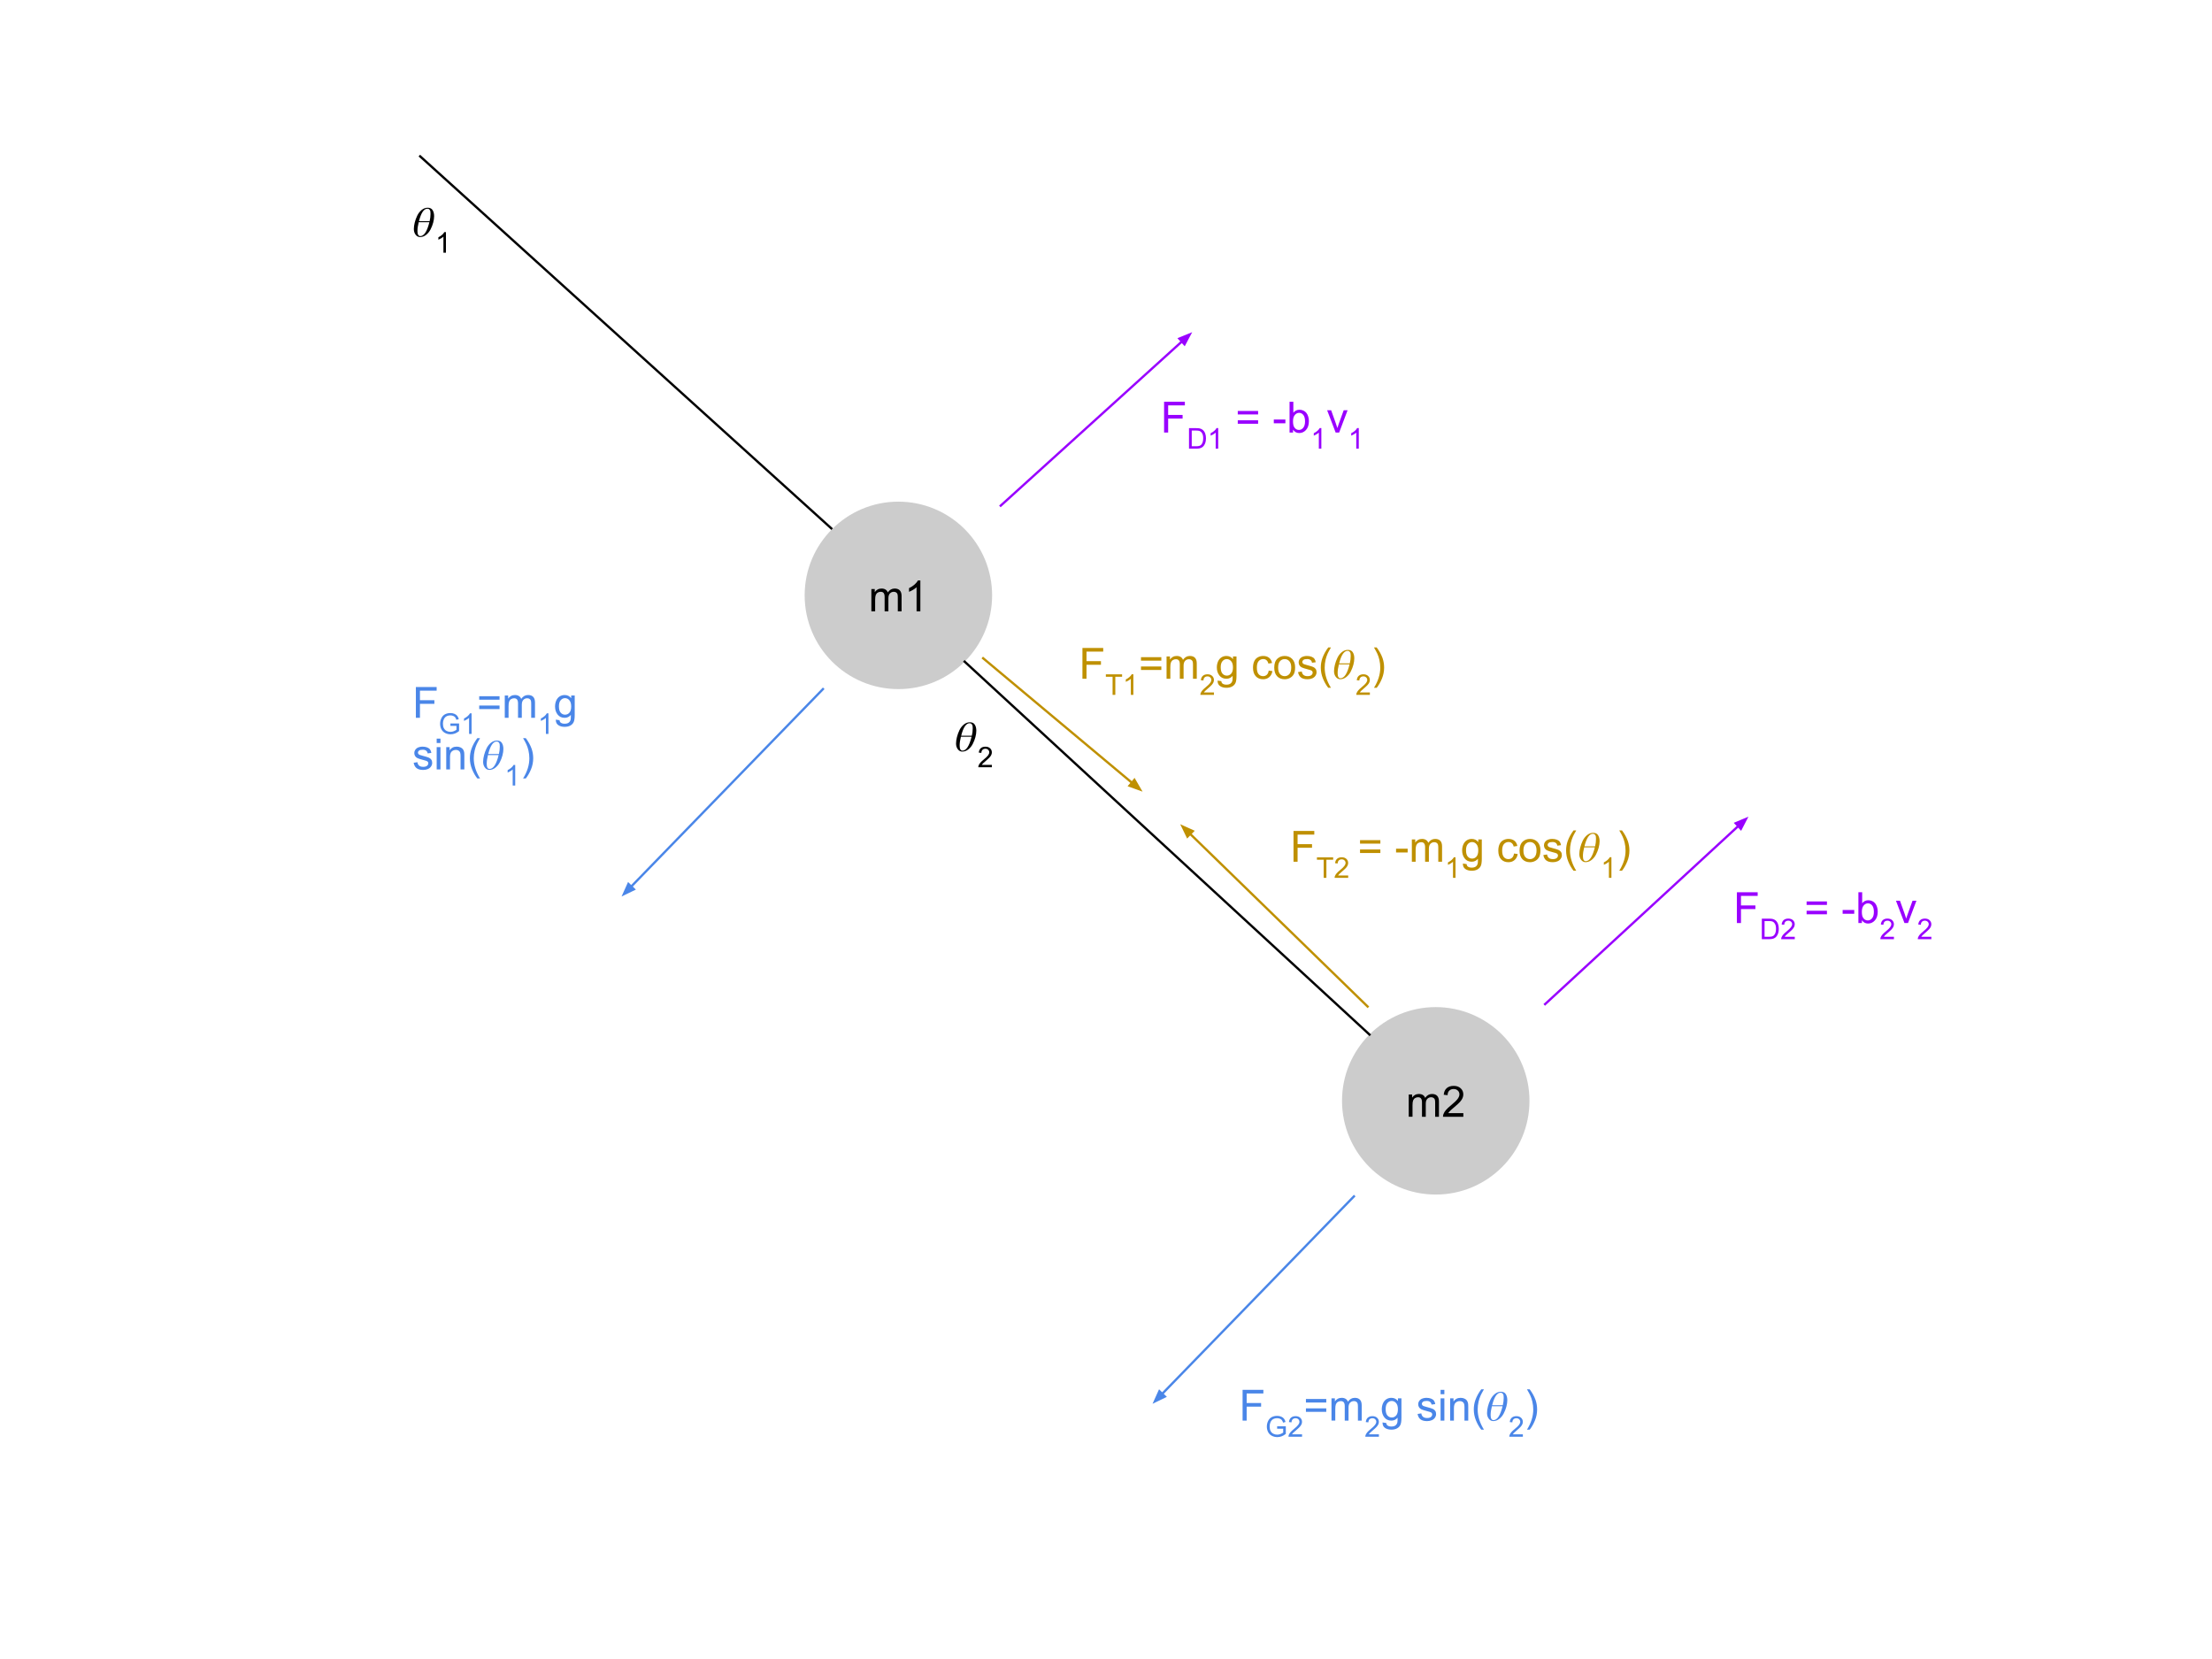 <svg version="1.1" viewBox="0.0 0.0 960.0 720.0" fill="none" stroke="none" stroke-linecap="square" stroke-miterlimit="10" xmlns:xlink="http://www.w3.org/1999/xlink" xmlns="http://www.w3.org/2000/svg"><clipPath id="p.0"><path d="m0 0l960.0 0l0 720.0l-960.0 0l0 -720.0z" clip-rule="nonzero"/></clipPath><g clip-path="url(#p.0)"><path fill="#000000" fill-opacity="0.0" d="m0 0l960.0 0l0 720.0l-960.0 0z" fill-rule="evenodd"/><path fill="#000000" fill-opacity="0.0" d="m182.362 67.866l178.772 161.764" fill-rule="evenodd"/><path stroke="#000000" stroke-width="1.0" stroke-linejoin="round" stroke-linecap="butt" d="m182.362 67.866l178.772 161.764" fill-rule="evenodd"/><path fill="#cccccc" d="m349.219 258.392l0 0c0 -22.465 18.212 -40.677 40.677 -40.677l0 0c10.788 0 21.135 4.286 28.763 11.914c7.628 7.628 11.914 17.975 11.914 28.763l0 0c0 22.465 -18.212 40.677 -40.677 40.677l0 0c-22.465 0 -40.677 -18.212 -40.677 -40.677z" fill-rule="evenodd"/><path fill="#000000" d="m378.172 265.312l0 -9.672l1.469 0l0 1.359q0.453 -0.719 1.203 -1.141q0.766 -0.438 1.719 -0.438q1.078 0 1.766 0.453q0.688 0.437 0.969 1.234q1.156 -1.687 2.984 -1.687q1.453 0 2.219 0.797q0.781 0.797 0.781 2.453l0 6.641l-1.641 0l0 -6.094q0 -0.984 -0.156 -1.406q-0.156 -0.438 -0.578 -0.703q-0.422 -0.266 -0.984 -0.266q-1.016 0 -1.688 0.688q-0.672 0.672 -0.672 2.156l0 5.625l-1.641 0l0 -6.281q0 -1.094 -0.406 -1.641q-0.406 -0.547 -1.312 -0.547q-0.688 0 -1.281 0.359q-0.594 0.359 -0.859 1.062q-0.25 0.703 -0.25 2.031l0 5.016l-1.641 0zm21.26 0l-1.641 0l0 -10.453q-0.594 0.562 -1.562 1.141q-0.953 0.562 -1.719 0.844l0 -1.594q1.375 -0.641 2.406 -1.562q1.031 -0.922 1.453 -1.781l1.062 0l0 13.406z" fill-rule="nonzero"/><path fill="#cccccc" d="m582.434 477.755l0 0c0 -22.465 18.212 -40.677 40.677 -40.677l0 0c10.788 0 21.135 4.286 28.763 11.914c7.628 7.628 11.914 17.975 11.914 28.763l0 0c0 22.465 -18.212 40.677 -40.677 40.677l0 0c-22.465 0 -40.677 -18.212 -40.677 -40.677z" fill-rule="evenodd"/><path fill="#000000" d="m611.388 484.675l0 -9.672l1.469 0l0 1.359q0.453 -0.719 1.203 -1.141q0.766 -0.438 1.719 -0.438q1.078 0 1.766 0.453q0.688 0.438 0.969 1.234q1.156 -1.688 2.984 -1.688q1.453 0 2.219 0.797q0.781 0.797 0.781 2.453l0 6.641l-1.641 0l0 -6.094q0 -0.984 -0.156 -1.406q-0.156 -0.438 -0.578 -0.703q-0.422 -0.266 -0.984 -0.266q-1.016 0 -1.688 0.688q-0.672 0.672 -0.672 2.156l0 5.625l-1.641 0l0 -6.281q0 -1.094 -0.406 -1.641q-0.406 -0.547 -1.312 -0.547q-0.688 0 -1.281 0.359q-0.594 0.359 -0.859 1.062q-0.25 0.703 -0.25 2.031l0 5.016l-1.641 0zm23.697 -1.578l0 1.578l-8.828 0q-0.016 -0.594 0.188 -1.141q0.344 -0.906 1.078 -1.781q0.75 -0.875 2.156 -2.016q2.172 -1.781 2.938 -2.828q0.766 -1.047 0.766 -1.969q0 -0.984 -0.703 -1.641q-0.688 -0.672 -1.812 -0.672q-1.188 0 -1.906 0.719q-0.703 0.703 -0.703 1.953l-1.688 -0.172q0.172 -1.891 1.297 -2.875q1.141 -0.984 3.031 -0.984q1.922 0 3.047 1.062q1.125 1.062 1.125 2.641q0 0.797 -0.328 1.578q-0.328 0.781 -1.094 1.641q-0.75 0.844 -2.531 2.344q-1.469 1.234 -1.891 1.688q-0.422 0.438 -0.688 0.875l6.547 0z" fill-rule="nonzero"/><path fill="#000000" fill-opacity="0.0" d="m418.659 287.156l175.685 161.827" fill-rule="evenodd"/><path stroke="#000000" stroke-width="1.0" stroke-linejoin="round" stroke-linecap="butt" d="m418.659 287.156l175.685 161.827" fill-rule="evenodd"/><path fill="#000000" fill-opacity="0.0" d="m434.314 219.442l83.087 -75.276" fill-rule="evenodd"/><path stroke="#9900ff" stroke-width="1.0" stroke-linejoin="round" stroke-linecap="butt" d="m434.314 219.442l78.64 -71.247" fill-rule="evenodd"/><path fill="#9900ff" stroke="#9900ff" stroke-width="1.0" stroke-linecap="butt" d="m514.063 149.419l2.254 -4.271l-4.472 1.823z" fill-rule="evenodd"/><path fill="#000000" fill-opacity="0.0" d="m670.566 435.789l88.252 -81.354" fill-rule="evenodd"/><path stroke="#9900ff" stroke-width="1.0" stroke-linejoin="round" stroke-linecap="butt" d="m670.566 435.789l83.84 -77.288" fill-rule="evenodd"/><path fill="#9900ff" stroke="#9900ff" stroke-width="1.0" stroke-linecap="butt" d="m755.526 359.716l2.217 -4.29l-4.456 1.861z" fill-rule="evenodd"/><path fill="#000000" fill-opacity="0.0" d="m494.677 160.798l135.087 0l0 42.016l-135.087 0z" fill-rule="evenodd"/><path fill="#9900ff" d="m505.208 187.718l0 -13.359l9.016 0l0 1.578l-7.25 0l0 4.141l6.266 0l0 1.578l-6.266 0l0 6.062l-1.766 0z" fill-rule="nonzero"/><path fill="#9900ff" d="m516.026 194.718l0 -8.906l3.078 0q1.031 0 1.578 0.125q0.766 0.188 1.312 0.641q0.703 0.594 1.047 1.531q0.344 0.922 0.344 2.109q0 1.016 -0.234 1.797q-0.234 0.781 -0.609 1.297q-0.359 0.516 -0.812 0.812q-0.438 0.297 -1.062 0.453q-0.609 0.141 -1.422 0.141l-3.219 0zm1.188 -1.047l1.891 0q0.891 0 1.391 -0.156q0.5 -0.172 0.797 -0.469q0.422 -0.422 0.656 -1.125q0.234 -0.719 0.234 -1.719q0 -1.406 -0.469 -2.156q-0.453 -0.75 -1.109 -1.0q-0.469 -0.188 -1.516 -0.188l-1.875 0l0 6.812zm11.482 1.047l-1.094 0l0 -6.969q-0.406 0.375 -1.047 0.75q-0.641 0.375 -1.141 0.578l0 -1.062q0.906 -0.438 1.594 -1.047q0.688 -0.609 0.969 -1.188l0.719 0l0 8.938z" fill-rule="nonzero"/><path fill="#9900ff" d="m546.014 179.859l-8.828 0l0 -1.516l8.828 0l0 1.516zm0 4.062l-8.828 0l0 -1.531l8.828 0l0 1.531zm6.813 -0.219l0 -1.641l5.031 0l0 1.641l-5.031 0zm8.353 4.016l-1.516 0l0 -13.359l1.641 0l0 4.766q1.047 -1.297 2.656 -1.297q0.891 0 1.688 0.359q0.797 0.359 1.312 1.016q0.516 0.641 0.797 1.562q0.297 0.922 0.297 1.969q0 2.484 -1.234 3.844q-1.219 1.359 -2.953 1.359q-1.703 0 -2.688 -1.438l0 1.219zm-0.016 -4.906q0 1.734 0.484 2.516q0.766 1.266 2.094 1.266q1.078 0 1.859 -0.938q0.781 -0.938 0.781 -2.781q0 -1.891 -0.75 -2.797q-0.75 -0.906 -1.828 -0.906q-1.062 0 -1.859 0.938q-0.781 0.938 -0.781 2.703z" fill-rule="nonzero"/><path fill="#9900ff" d="m573.462 194.718l-1.094 0l0 -6.969q-0.406 0.375 -1.047 0.75q-0.641 0.375 -1.141 0.578l0 -1.062q0.906 -0.438 1.594 -1.047q0.688 -0.609 0.969 -1.188l0.719 0l0 8.938z" fill-rule="nonzero"/><path fill="#9900ff" d="m579.661 187.718l-3.688 -9.672l1.734 0l2.078 5.797q0.328 0.938 0.625 1.938q0.203 -0.766 0.609 -1.828l2.141 -5.906l1.688 0l-3.656 9.672l-1.531 0z" fill-rule="nonzero"/><path fill="#9900ff" d="m589.708 194.718l-1.094 0l0 -6.969q-0.406 0.375 -1.047 0.75q-0.641 0.375 -1.141 0.578l0 -1.062q0.906 -0.438 1.594 -1.047q0.688 -0.609 0.969 -1.188l0.719 0l0 8.938z" fill-rule="nonzero"/><path fill="#000000" fill-opacity="0.0" d="m743.278 373.675l130.772 0l0 42.016l-130.772 0z" fill-rule="evenodd"/><path fill="#9900ff" d="m753.809 400.595l0 -13.359l9.016 0l0 1.578l-7.25 0l0 4.141l6.266 0l0 1.578l-6.266 0l0 6.062l-1.766 0z" fill-rule="nonzero"/><path fill="#9900ff" d="m764.627 407.595l0 -8.906l3.078 0q1.031 0 1.578 0.125q0.766 0.188 1.312 0.641q0.703 0.594 1.047 1.531q0.344 0.922 0.344 2.109q0 1.016 -0.234 1.797q-0.234 0.781 -0.609 1.297q-0.359 0.516 -0.812 0.812q-0.438 0.297 -1.062 0.453q-0.609 0.141 -1.422 0.141l-3.219 0zm1.188 -1.047l1.891 0q0.891 0 1.391 -0.156q0.5 -0.172 0.797 -0.469q0.422 -0.422 0.656 -1.125q0.234 -0.719 0.234 -1.719q0 -1.406 -0.469 -2.156q-0.453 -0.75 -1.109 -1.0q-0.469 -0.188 -1.516 -0.188l-1.875 0l0 6.812zm13.107 0l0 1.047l-5.891 0q-0.016 -0.391 0.125 -0.766q0.234 -0.594 0.719 -1.172q0.5 -0.594 1.438 -1.359q1.453 -1.188 1.953 -1.875q0.516 -0.703 0.516 -1.312q0 -0.656 -0.469 -1.094q-0.453 -0.453 -1.203 -0.453q-0.797 0 -1.266 0.469q-0.469 0.469 -0.484 1.312l-1.125 -0.109q0.125 -1.266 0.875 -1.922q0.75 -0.656 2.016 -0.656q1.281 0 2.031 0.719q0.75 0.703 0.75 1.75q0 0.531 -0.219 1.047q-0.219 0.516 -0.734 1.094q-0.5 0.562 -1.672 1.562q-0.984 0.828 -1.266 1.125q-0.281 0.297 -0.469 0.594l4.375 0z" fill-rule="nonzero"/><path fill="#9900ff" d="m792.888 392.735l-8.828 0l0 -1.516l8.828 0l0 1.516zm0 4.062l-8.828 0l0 -1.531l8.828 0l0 1.531zm6.813 -0.219l0 -1.641l5.031 0l0 1.641l-5.031 0zm8.353 4.016l-1.516 0l0 -13.359l1.641 0l0 4.766q1.047 -1.297 2.656 -1.297q0.891 0 1.688 0.359q0.797 0.359 1.312 1.016q0.516 0.641 0.797 1.562q0.297 0.922 0.297 1.969q0 2.484 -1.234 3.844q-1.219 1.359 -2.953 1.359q-1.703 0 -2.688 -1.438l0 1.219zm-0.016 -4.906q0 1.734 0.484 2.516q0.766 1.266 2.094 1.266q1.078 0 1.859 -0.938q0.781 -0.938 0.781 -2.781q0 -1.891 -0.75 -2.797q-0.75 -0.906 -1.828 -0.906q-1.062 0 -1.859 0.938q-0.781 0.938 -0.781 2.703z" fill-rule="nonzero"/><path fill="#9900ff" d="m821.961 406.548l0 1.047l-5.891 0q-0.016 -0.391 0.125 -0.766q0.234 -0.594 0.719 -1.172q0.5 -0.594 1.438 -1.359q1.453 -1.188 1.953 -1.875q0.516 -0.703 0.516 -1.312q0 -0.656 -0.469 -1.094q-0.453 -0.453 -1.203 -0.453q-0.797 0 -1.266 0.469q-0.469 0.469 -0.484 1.312l-1.125 -0.109q0.125 -1.266 0.875 -1.922q0.75 -0.656 2.016 -0.656q1.281 0 2.031 0.719q0.75 0.703 0.75 1.75q0 0.531 -0.219 1.047q-0.219 0.516 -0.734 1.094q-0.5 0.562 -1.672 1.562q-0.984 0.828 -1.266 1.125q-0.281 0.297 -0.469 0.594l4.375 0z" fill-rule="nonzero"/><path fill="#9900ff" d="m826.534 400.595l-3.688 -9.672l1.734 0l2.078 5.797q0.328 0.938 0.625 1.938q0.203 -0.766 0.609 -1.828l2.141 -5.906l1.688 0l-3.656 9.672l-1.531 0z" fill-rule="nonzero"/><path fill="#9900ff" d="m838.206 406.548l0 1.047l-5.891 0q-0.016 -0.391 0.125 -0.766q0.234 -0.594 0.719 -1.172q0.5 -0.594 1.438 -1.359q1.453 -1.188 1.953 -1.875q0.516 -0.703 0.516 -1.312q0 -0.656 -0.469 -1.094q-0.453 -0.453 -1.203 -0.453q-0.797 0 -1.266 0.469q-0.469 0.469 -0.484 1.312l-1.125 -0.109q0.125 -1.266 0.875 -1.922q0.75 -0.656 2.016 -0.656q1.281 0 2.031 0.719q0.75 0.703 0.75 1.75q0 0.531 -0.219 1.047q-0.219 0.516 -0.734 1.094q-0.5 0.562 -1.672 1.562q-0.984 0.828 -1.266 1.125q-0.281 0.297 -0.469 0.594l4.375 0z" fill-rule="nonzero"/><path fill="#000000" fill-opacity="0.0" d="m528.751 589.622l153.165 0l0 42.016l-153.165 0z" fill-rule="evenodd"/><path fill="#4a86e8" d="m539.282 616.542l0 -13.359l9.016 0l0 1.578l-7.25 0l0 4.141l6.266 0l0 1.578l-6.266 0l0 6.062l-1.766 0z" fill-rule="nonzero"/><path fill="#4a86e8" d="m554.272 620.058l0 -1.047l3.766 -0.016l0 3.312q-0.859 0.688 -1.781 1.047q-0.922 0.344 -1.906 0.344q-1.297 0 -2.375 -0.562q-1.078 -0.562 -1.625 -1.625q-0.547 -1.062 -0.547 -2.375q0 -1.297 0.547 -2.422q0.547 -1.141 1.562 -1.688q1.031 -0.547 2.359 -0.547q0.953 0 1.734 0.328q0.781 0.312 1.219 0.875q0.453 0.547 0.688 1.453l-1.062 0.281q-0.203 -0.672 -0.5 -1.062q-0.297 -0.391 -0.859 -0.625q-0.547 -0.234 -1.219 -0.234q-0.812 0 -1.406 0.25q-0.578 0.234 -0.938 0.641q-0.359 0.406 -0.562 0.891q-0.344 0.812 -0.344 1.781q0 1.188 0.406 2.0q0.422 0.797 1.203 1.188q0.781 0.391 1.656 0.391q0.766 0 1.484 -0.297q0.734 -0.297 1.125 -0.625l0 -1.656l-2.625 0zm10.815 2.438l0 1.047l-5.891 0q-0.016 -0.391 0.125 -0.766q0.234 -0.594 0.719 -1.172q0.5 -0.594 1.438 -1.359q1.453 -1.188 1.953 -1.875q0.516 -0.703 0.516 -1.312q0 -0.656 -0.469 -1.094q-0.453 -0.453 -1.203 -0.453q-0.797 0 -1.266 0.469q-0.469 0.469 -0.484 1.312l-1.125 -0.109q0.125 -1.266 0.875 -1.922q0.75 -0.656 2.016 -0.656q1.281 0 2.031 0.719q0.75 0.703 0.75 1.75q0 0.531 -0.219 1.047q-0.219 0.516 -0.734 1.094q-0.5 0.562 -1.672 1.562q-0.984 0.828 -1.266 1.125q-0.281 0.297 -0.469 0.594l4.375 0z" fill-rule="nonzero"/><path fill="#4a86e8" d="m575.597 608.683l-8.828 0l0 -1.516l8.828 0l0 1.516zm0 4.062l-8.828 0l0 -1.531l8.828 0l0 1.531zm2.27 3.797l0 -9.672l1.469 0l0 1.359q0.453 -0.719 1.203 -1.141q0.766 -0.438 1.719 -0.438q1.078 0 1.766 0.453q0.688 0.438 0.969 1.234q1.156 -1.688 2.984 -1.688q1.453 0 2.219 0.797q0.781 0.797 0.781 2.453l0 6.641l-1.641 0l0 -6.094q0 -0.984 -0.156 -1.406q-0.156 -0.438 -0.578 -0.703q-0.422 -0.266 -0.984 -0.266q-1.016 0 -1.688 0.688q-0.672 0.672 -0.672 2.156l0 5.625l-1.641 0l0 -6.281q0 -1.094 -0.406 -1.641q-0.406 -0.547 -1.312 -0.547q-0.688 0 -1.281 0.359q-0.594 0.359 -0.859 1.062q-0.25 0.703 -0.25 2.031l0 5.016l-1.641 0z" fill-rule="nonzero"/><path fill="#4a86e8" d="m598.439 622.495l0 1.047l-5.891 0q-0.016 -0.391 0.125 -0.766q0.234 -0.594 0.719 -1.172q0.5 -0.594 1.438 -1.359q1.453 -1.188 1.953 -1.875q0.516 -0.703 0.516 -1.312q0 -0.656 -0.469 -1.094q-0.453 -0.453 -1.203 -0.453q-0.797 0 -1.266 0.469q-0.469 0.469 -0.484 1.312l-1.125 -0.109q0.125 -1.266 0.875 -1.922q0.75 -0.656 2.016 -0.656q1.281 0 2.031 0.719q0.75 0.703 0.75 1.75q0 0.531 -0.219 1.047q-0.219 0.516 -0.734 1.094q-0.5 0.562 -1.672 1.562q-0.984 0.828 -1.266 1.125q-0.281 0.297 -0.469 0.594l4.375 0z" fill-rule="nonzero"/><path fill="#4a86e8" d="m600.012 617.339l1.594 0.234q0.109 0.75 0.562 1.078q0.609 0.453 1.672 0.453q1.141 0 1.75 -0.453q0.625 -0.453 0.844 -1.266q0.125 -0.5 0.109 -2.109q-1.062 1.266 -2.672 1.266q-2.0 0 -3.094 -1.438q-1.094 -1.438 -1.094 -3.453q0 -1.391 0.5 -2.562q0.516 -1.172 1.453 -1.797q0.953 -0.641 2.25 -0.641q1.703 0 2.812 1.375l0 -1.156l1.516 0l0 8.359q0 2.266 -0.469 3.203q-0.453 0.938 -1.453 1.484q-0.984 0.547 -2.453 0.547q-1.719 0 -2.797 -0.781q-1.062 -0.766 -1.031 -2.344zm1.359 -5.812q0 1.906 0.75 2.781q0.766 0.875 1.906 0.875q1.125 0 1.891 -0.859q0.766 -0.875 0.766 -2.734q0 -1.781 -0.797 -2.672q-0.781 -0.906 -1.891 -0.906q-1.094 0 -1.859 0.891q-0.766 0.875 -0.766 2.625zm13.856 2.125l1.625 -0.25q0.125 0.969 0.75 1.5q0.625 0.516 1.75 0.516q1.125 0 1.672 -0.453q0.547 -0.469 0.547 -1.094q0 -0.547 -0.484 -0.875q-0.328 -0.219 -1.672 -0.547q-1.812 -0.469 -2.516 -0.797q-0.688 -0.328 -1.047 -0.906q-0.359 -0.594 -0.359 -1.312q0 -0.641 0.297 -1.188q0.297 -0.562 0.812 -0.922q0.375 -0.281 1.031 -0.469q0.672 -0.203 1.422 -0.203q1.141 0 2.0 0.328q0.859 0.328 1.266 0.891q0.422 0.562 0.578 1.5l-1.609 0.219q-0.109 -0.75 -0.641 -1.172q-0.516 -0.422 -1.469 -0.422q-1.141 0 -1.625 0.375q-0.469 0.375 -0.469 0.875q0 0.312 0.188 0.578q0.203 0.266 0.641 0.438q0.234 0.094 1.438 0.422q1.75 0.453 2.438 0.75q0.688 0.297 1.078 0.859q0.391 0.562 0.391 1.406q0 0.828 -0.484 1.547q-0.469 0.719 -1.375 1.125q-0.906 0.391 -2.047 0.391q-1.875 0 -2.875 -0.781q-0.984 -0.781 -1.25 -2.328zm9.984 -8.578l0 -1.891l1.641 0l0 1.891l-1.641 0zm0 11.469l0 -9.672l1.641 0l0 9.672l-1.641 0zm4.145 0l0 -9.672l1.469 0l0 1.375q1.062 -1.594 3.078 -1.594q0.875 0 1.609 0.312q0.734 0.312 1.094 0.828q0.375 0.5 0.516 1.203q0.094 0.453 0.094 1.594l0 5.953l-1.641 0l0 -5.891q0 -1.0 -0.203 -1.484q-0.188 -0.5 -0.672 -0.797q-0.484 -0.297 -1.141 -0.297q-1.047 0 -1.812 0.672q-0.75 0.656 -0.75 2.516l0 5.281l-1.641 0zm13.501 3.922q-1.359 -1.703 -2.297 -4.0q-0.938 -2.297 -0.938 -4.766q0 -2.156 0.703 -4.141q0.828 -2.312 2.531 -4.594l1.172 0q-1.094 1.891 -1.453 2.703q-0.547 1.25 -0.875 2.625q-0.391 1.703 -0.391 3.422q0 4.375 2.719 8.75l-1.172 0z" fill-rule="nonzero"/><path fill="#4a86e8" d="m648.055 616.745q-1.141 0 -1.922 -1.016q-0.766 -1.016 -0.766 -2.469q0 -1.312 0.391 -2.844q0.391 -1.547 1.094 -3.0q0.719 -1.469 1.906 -2.438q1.203 -0.969 2.609 -0.969q1.5 0 2.141 1.047q0.656 1.031 0.656 2.625q0 1.281 -0.406 2.812q-0.406 1.516 -1.156 2.953q-0.734 1.422 -1.938 2.359q-1.203 0.938 -2.609 0.938zm4.156 -6.875q0.391 -1.609 0.391 -3.219q0 -0.609 -0.062 -1.031q-0.062 -0.422 -0.391 -0.797q-0.312 -0.391 -0.891 -0.391q-2.312 0 -3.672 5.438l4.625 0zm-0.109 0.438l-4.625 0q-0.547 2.125 -0.547 3.797q0 2.219 1.219 2.219q2.469 0 3.953 -6.016z" fill-rule="nonzero"/><path fill="#4a86e8" d="m660.92 622.495l0 1.047l-5.891 0q-0.016 -0.391 0.125 -0.766q0.234 -0.594 0.719 -1.172q0.5 -0.594 1.438 -1.359q1.453 -1.188 1.953 -1.875q0.516 -0.703 0.516 -1.312q0 -0.656 -0.469 -1.094q-0.453 -0.453 -1.203 -0.453q-0.797 0 -1.266 0.469q-0.469 0.469 -0.484 1.312l-1.125 -0.109q0.125 -1.266 0.875 -1.922q0.75 -0.656 2.016 -0.656q1.281 0 2.031 0.719q0.75 0.703 0.75 1.75q0 0.531 -0.219 1.047q-0.219 0.516 -0.734 1.094q-0.5 0.562 -1.672 1.562q-0.984 0.828 -1.266 1.125q-0.281 0.297 -0.469 0.594l4.375 0z" fill-rule="nonzero"/><path fill="#4a86e8" d="m663.884 620.464l-1.188 0q2.734 -4.375 2.734 -8.75q0 -1.719 -0.391 -3.391q-0.312 -1.375 -0.875 -2.625q-0.359 -0.828 -1.469 -2.734l1.188 0q1.703 2.281 2.531 4.594q0.688 1.984 0.688 4.141q0 2.469 -0.938 4.766q-0.938 2.297 -2.281 4.0z" fill-rule="nonzero"/><path fill="#000000" fill-opacity="0.0" d="m169.955 284.606l146.898 0l0 42.016l-146.898 0z" fill-rule="evenodd"/><path fill="#4a86e8" d="m180.487 311.526l0 -13.359l9.016 0l0 1.578l-7.25 0l0 4.141l6.266 0l0 1.578l-6.266 0l0 6.062l-1.766 0z" fill-rule="nonzero"/><path fill="#4a86e8" d="m195.476 315.042l0 -1.047l3.766 -0.016l0 3.312q-0.859 0.688 -1.781 1.047q-0.922 0.344 -1.906 0.344q-1.297 0 -2.375 -0.562q-1.078 -0.562 -1.625 -1.625q-0.547 -1.062 -0.547 -2.375q0 -1.297 0.547 -2.422q0.547 -1.141 1.562 -1.688q1.031 -0.547 2.359 -0.547q0.953 0 1.734 0.328q0.781 0.312 1.219 0.875q0.453 0.547 0.688 1.453l-1.062 0.281q-0.203 -0.672 -0.5 -1.062q-0.297 -0.391 -0.859 -0.625q-0.547 -0.234 -1.219 -0.234q-0.812 0 -1.406 0.25q-0.578 0.234 -0.938 0.641q-0.359 0.406 -0.562 0.891q-0.344 0.812 -0.344 1.781q0 1.188 0.406 2.0q0.422 0.797 1.203 1.188q0.781 0.391 1.656 0.391q0.766 0 1.484 -0.297q0.734 -0.297 1.125 -0.625l0 -1.656l-2.625 0zm9.19 3.484l-1.094 0l0 -6.969q-0.406 0.375 -1.047 0.75q-0.641 0.375 -1.141 0.578l0 -1.062q0.906 -0.438 1.594 -1.047q0.688 -0.609 0.969 -1.188l0.719 0l0 8.938z" fill-rule="nonzero"/><path fill="#4a86e8" d="m216.802 303.667l-8.828 0l0 -1.516l8.828 0l0 1.516zm0 4.062l-8.828 0l0 -1.531l8.828 0l0 1.531zm2.27 3.797l0 -9.672l1.469 0l0 1.359q0.453 -0.719 1.203 -1.141q0.766 -0.438 1.719 -0.438q1.078 0 1.766 0.453q0.688 0.438 0.969 1.234q1.156 -1.688 2.984 -1.688q1.453 0 2.219 0.797q0.781 0.797 0.781 2.453l0 6.641l-1.641 0l0 -6.094q0 -0.984 -0.156 -1.406q-0.156 -0.438 -0.578 -0.703q-0.422 -0.266 -0.984 -0.266q-1.016 0 -1.688 0.688q-0.672 0.672 -0.672 2.156l0 5.625l-1.641 0l0 -6.281q0 -1.094 -0.406 -1.641q-0.406 -0.547 -1.312 -0.547q-0.688 0 -1.281 0.359q-0.594 0.359 -0.859 1.062q-0.25 0.703 -0.25 2.031l0 5.016l-1.641 0z" fill-rule="nonzero"/><path fill="#4a86e8" d="m238.019 318.526l-1.094 0l0 -6.969q-0.406 0.375 -1.047 0.75q-0.641 0.375 -1.141 0.578l0 -1.062q0.906 -0.438 1.594 -1.047q0.688 -0.609 0.969 -1.188l0.719 0l0 8.938z" fill-rule="nonzero"/><path fill="#4a86e8" d="m241.217 312.323l1.594 0.234q0.109 0.75 0.562 1.078q0.609 0.453 1.672 0.453q1.141 0 1.75 -0.453q0.625 -0.453 0.844 -1.266q0.125 -0.5 0.109 -2.109q-1.062 1.266 -2.672 1.266q-2.0 0 -3.094 -1.438q-1.094 -1.438 -1.094 -3.453q0 -1.391 0.5 -2.562q0.516 -1.172 1.453 -1.797q0.953 -0.641 2.25 -0.641q1.703 0 2.812 1.375l0 -1.156l1.516 0l0 8.359q0 2.266 -0.469 3.203q-0.453 0.938 -1.453 1.484q-0.984 0.547 -2.453 0.547q-1.719 0 -2.797 -0.781q-1.062 -0.766 -1.031 -2.344zm1.359 -5.812q0 1.906 0.75 2.781q0.766 0.875 1.906 0.875q1.125 0 1.891 -0.859q0.766 -0.875 0.766 -2.734q0 -1.781 -0.797 -2.672q-0.781 -0.906 -1.891 -0.906q-1.094 0 -1.859 0.891q-0.766 0.875 -0.766 2.625z" fill-rule="nonzero"/><path fill="#4a86e8" d="m179.534 331.036l1.625 -0.25q0.125 0.969 0.75 1.5q0.625 0.516 1.75 0.516q1.125 0 1.672 -0.453q0.547 -0.469 0.547 -1.094q0 -0.547 -0.484 -0.875q-0.328 -0.219 -1.672 -0.547q-1.812 -0.469 -2.516 -0.797q-0.688 -0.328 -1.047 -0.906q-0.359 -0.594 -0.359 -1.312q0 -0.641 0.297 -1.188q0.297 -0.562 0.812 -0.922q0.375 -0.281 1.031 -0.469q0.672 -0.203 1.422 -0.203q1.141 0 2.0 0.328q0.859 0.328 1.266 0.891q0.422 0.562 0.578 1.5l-1.609 0.219q-0.109 -0.75 -0.641 -1.172q-0.516 -0.422 -1.469 -0.422q-1.141 0 -1.625 0.375q-0.469 0.375 -0.469 0.875q0 0.312 0.188 0.578q0.203 0.266 0.641 0.438q0.234 0.094 1.438 0.422q1.75 0.453 2.438 0.75q0.688 0.297 1.078 0.859q0.391 0.562 0.391 1.406q0 0.828 -0.484 1.547q-0.469 0.719 -1.375 1.125q-0.906 0.391 -2.047 0.391q-1.875 0 -2.875 -0.781q-0.984 -0.781 -1.25 -2.328zm9.984 -8.578l0 -1.891l1.641 0l0 1.891l-1.641 0zm0 11.469l0 -9.672l1.641 0l0 9.672l-1.641 0zm4.145 0l0 -9.672l1.469 0l0 1.375q1.062 -1.594 3.078 -1.594q0.875 0 1.609 0.312q0.734 0.312 1.094 0.828q0.375 0.5 0.516 1.203q0.094 0.453 0.094 1.594l0 5.953l-1.641 0l0 -5.891q0 -1.0 -0.203 -1.484q-0.188 -0.5 -0.672 -0.797q-0.484 -0.297 -1.141 -0.297q-1.047 0 -1.812 0.672q-0.75 0.656 -0.75 2.516l0 5.281l-1.641 0zm13.501 3.922q-1.359 -1.703 -2.297 -4.0q-0.938 -2.297 -0.938 -4.766q0 -2.156 0.703 -4.141q0.828 -2.312 2.531 -4.594l1.172 0q-1.094 1.891 -1.453 2.703q-0.547 1.25 -0.875 2.625q-0.391 1.703 -0.391 3.422q0 4.375 2.719 8.75l-1.172 0z" fill-rule="nonzero"/><path fill="#4a86e8" d="m212.36 334.129q-1.141 0 -1.922 -1.016q-0.766 -1.016 -0.766 -2.469q0 -1.312 0.391 -2.844q0.391 -1.547 1.094 -3.0q0.719 -1.469 1.906 -2.438q1.203 -0.969 2.609 -0.969q1.5 0 2.141 1.047q0.656 1.031 0.656 2.625q0 1.281 -0.406 2.812q-0.406 1.516 -1.156 2.953q-0.734 1.422 -1.938 2.359q-1.203 0.938 -2.609 0.938zm4.156 -6.875q0.391 -1.609 0.391 -3.219q0 -0.609 -0.062 -1.031q-0.062 -0.422 -0.391 -0.797q-0.312 -0.391 -0.891 -0.391q-2.312 0 -3.672 5.438l4.625 0zm-0.109 0.438l-4.625 0q-0.547 2.125 -0.547 3.797q0 2.219 1.219 2.219q2.469 0 3.953 -6.016z" fill-rule="nonzero"/><path fill="#4a86e8" d="m223.601 340.926l-1.094 0l0 -6.969q-0.406 0.375 -1.047 0.75q-0.641 0.375 -1.141 0.578l0 -1.062q0.906 -0.438 1.594 -1.047q0.688 -0.609 0.969 -1.188l0.719 0l0 8.938z" fill-rule="nonzero"/><path fill="#4a86e8" d="m228.19 337.848l-1.188 0q2.734 -4.375 2.734 -8.75q0 -1.719 -0.391 -3.391q-0.312 -1.375 -0.875 -2.625q-0.359 -0.828 -1.469 -2.734l1.188 0q1.703 2.281 2.531 4.594q0.688 1.984 0.688 4.141q0 2.469 -0.938 4.766q-0.938 2.297 -2.281 4.0z" fill-rule="nonzero"/><path fill="#000000" fill-opacity="0.0" d="m426.676 285.682l69.197 57.89" fill-rule="evenodd"/><path stroke="#bf9000" stroke-width="1.0" stroke-linejoin="round" stroke-linecap="butt" d="m426.676 285.682l64.595 54.04" fill-rule="evenodd"/><path fill="#bf9000" stroke="#bf9000" stroke-width="1.0" stroke-linecap="butt" d="m490.211 340.989l4.541 1.645l-2.421 -4.179z" fill-rule="evenodd"/><path fill="#000000" fill-opacity="0.0" d="m459.244 267.655l170.52 0l0 42.016l-170.52 0z" fill-rule="evenodd"/><path fill="#bf9000" d="m469.775 294.575l0 -13.359l9.016 0l0 1.578l-7.25 0l0 4.141l6.266 0l0 1.578l-6.266 0l0 6.062l-1.766 0z" fill-rule="nonzero"/><path fill="#bf9000" d="m482.858 301.575l0 -7.859l-2.922 0l0 -1.047l7.047 0l0 1.047l-2.938 0l0 7.859l-1.188 0zm9.019 0l-1.094 0l0 -6.969q-0.406 0.375 -1.047 0.75q-0.641 0.375 -1.141 0.578l0 -1.062q0.906 -0.438 1.594 -1.047q0.688 -0.609 0.969 -1.188l0.719 0l0 8.938z" fill-rule="nonzero"/><path fill="#bf9000" d="m504.013 286.715l-8.828 0l0 -1.516l8.828 0l0 1.516zm0 4.062l-8.828 0l0 -1.531l8.828 0l0 1.531zm2.27 3.797l0 -9.672l1.469 0l0 1.359q0.453 -0.719 1.203 -1.141q0.766 -0.438 1.719 -0.438q1.078 0 1.766 0.453q0.688 0.438 0.969 1.234q1.156 -1.688 2.984 -1.688q1.453 0 2.219 0.797q0.781 0.797 0.781 2.453l0 6.641l-1.641 0l0 -6.094q0 -0.984 -0.156 -1.406q-0.156 -0.438 -0.578 -0.703q-0.422 -0.266 -0.984 -0.266q-1.016 0 -1.688 0.688q-0.672 0.672 -0.672 2.156l0 5.625l-1.641 0l0 -6.281q0 -1.094 -0.406 -1.641q-0.406 -0.547 -1.312 -0.547q-0.688 0 -1.281 0.359q-0.594 0.359 -0.859 1.062q-0.25 0.703 -0.25 2.031l0 5.016l-1.641 0z" fill-rule="nonzero"/><path fill="#bf9000" d="m526.855 300.528l0 1.047l-5.891 0q-0.016 -0.391 0.125 -0.766q0.234 -0.594 0.719 -1.172q0.5 -0.594 1.438 -1.359q1.453 -1.188 1.953 -1.875q0.516 -0.703 0.516 -1.312q0 -0.656 -0.469 -1.094q-0.453 -0.453 -1.203 -0.453q-0.797 0 -1.266 0.469q-0.469 0.469 -0.484 1.312l-1.125 -0.109q0.125 -1.266 0.875 -1.922q0.75 -0.656 2.016 -0.656q1.281 0 2.031 0.719q0.75 0.703 0.75 1.75q0 0.531 -0.219 1.047q-0.219 0.516 -0.734 1.094q-0.5 0.562 -1.672 1.562q-0.984 0.828 -1.266 1.125q-0.281 0.297 -0.469 0.594l4.375 0z" fill-rule="nonzero"/><path fill="#bf9000" d="m528.428 295.372l1.594 0.234q0.109 0.75 0.562 1.078q0.609 0.453 1.672 0.453q1.141 0 1.75 -0.453q0.625 -0.453 0.844 -1.266q0.125 -0.5 0.109 -2.109q-1.062 1.266 -2.672 1.266q-2.0 0 -3.094 -1.438q-1.094 -1.438 -1.094 -3.453q0 -1.391 0.5 -2.562q0.516 -1.172 1.453 -1.797q0.953 -0.641 2.25 -0.641q1.703 0 2.812 1.375l0 -1.156l1.516 0l0 8.359q0 2.266 -0.469 3.203q-0.453 0.938 -1.453 1.484q-0.984 0.547 -2.453 0.547q-1.719 0 -2.797 -0.781q-1.062 -0.766 -1.031 -2.344zm1.359 -5.812q0 1.906 0.75 2.781q0.766 0.875 1.906 0.875q1.125 0 1.891 -0.859q0.766 -0.875 0.766 -2.734q0 -1.781 -0.797 -2.672q-0.781 -0.906 -1.891 -0.906q-1.094 0 -1.859 0.891q-0.766 0.875 -0.766 2.625zm20.825 1.469l1.609 0.219q-0.266 1.656 -1.359 2.609q-1.078 0.938 -2.672 0.938q-1.984 0 -3.188 -1.297q-1.203 -1.297 -1.203 -3.719q0 -1.578 0.516 -2.75q0.516 -1.172 1.578 -1.75q1.062 -0.594 2.312 -0.594q1.578 0 2.578 0.797q1.0 0.797 1.281 2.266l-1.594 0.234q-0.234 -0.969 -0.812 -1.453q-0.578 -0.5 -1.391 -0.5q-1.234 0 -2.016 0.891q-0.781 0.891 -0.781 2.812q0 1.953 0.75 2.844q0.75 0.875 1.953 0.875q0.969 0 1.609 -0.594q0.656 -0.594 0.828 -1.828zm2.406 -1.297q0 -2.688 1.484 -3.969q1.25 -1.078 3.047 -1.078q2.0 0 3.266 1.312q1.266 1.297 1.266 3.609q0 1.859 -0.562 2.938q-0.562 1.062 -1.641 1.656q-1.062 0.594 -2.328 0.594q-2.031 0 -3.281 -1.297q-1.25 -1.312 -1.25 -3.766zm1.688 0q0 1.859 0.797 2.797q0.812 0.922 2.047 0.922q1.219 0 2.031 -0.922q0.812 -0.938 0.812 -2.844q0 -1.797 -0.812 -2.719q-0.812 -0.922 -2.031 -0.922q-1.234 0 -2.047 0.922q-0.797 0.906 -0.797 2.766zm8.641 1.953l1.625 -0.25q0.125 0.969 0.75 1.5q0.625 0.516 1.75 0.516q1.125 0 1.672 -0.453q0.547 -0.469 0.547 -1.094q0 -0.547 -0.484 -0.875q-0.328 -0.219 -1.672 -0.547q-1.812 -0.469 -2.516 -0.797q-0.688 -0.328 -1.047 -0.906q-0.359 -0.594 -0.359 -1.312q0 -0.641 0.297 -1.188q0.297 -0.562 0.812 -0.922q0.375 -0.281 1.031 -0.469q0.672 -0.203 1.422 -0.203q1.141 0 2.0 0.328q0.859 0.328 1.266 0.891q0.422 0.562 0.578 1.5l-1.609 0.219q-0.109 -0.75 -0.641 -1.172q-0.516 -0.422 -1.469 -0.422q-1.141 0 -1.625 0.375q-0.469 0.375 -0.469 0.875q0 0.312 0.188 0.578q0.203 0.266 0.641 0.438q0.234 0.094 1.438 0.422q1.75 0.453 2.438 0.75q0.688 0.297 1.078 0.859q0.391 0.562 0.391 1.406q0 0.828 -0.484 1.547q-0.469 0.719 -1.375 1.125q-0.906 0.391 -2.047 0.391q-1.875 0 -2.875 -0.781q-0.984 -0.781 -1.25 -2.328zm13.109 6.812q-1.359 -1.703 -2.297 -4.0q-0.938 -2.297 -0.938 -4.766q0 -2.156 0.703 -4.141q0.828 -2.312 2.531 -4.594l1.172 0q-1.094 1.891 -1.453 2.703q-0.547 1.25 -0.875 2.625q-0.391 1.703 -0.391 3.422q0 4.375 2.719 8.75l-1.172 0z" fill-rule="nonzero"/><path fill="#bf9000" d="m581.654 294.778q-1.141 0 -1.922 -1.016q-0.766 -1.016 -0.766 -2.469q0 -1.312 0.391 -2.844q0.391 -1.547 1.094 -3.0q0.719 -1.469 1.906 -2.438q1.203 -0.969 2.609 -0.969q1.5 0 2.141 1.047q0.656 1.031 0.656 2.625q0 1.281 -0.406 2.812q-0.406 1.516 -1.156 2.953q-0.734 1.422 -1.938 2.359q-1.203 0.938 -2.609 0.938zm4.156 -6.875q0.391 -1.609 0.391 -3.219q0 -0.609 -0.062 -1.031q-0.062 -0.422 -0.391 -0.797q-0.312 -0.391 -0.891 -0.391q-2.312 0 -3.672 5.438l4.625 0zm-0.109 0.438l-4.625 0q-0.547 2.125 -0.547 3.797q0 2.219 1.219 2.219q2.469 0 3.953 -6.016z" fill-rule="nonzero"/><path fill="#bf9000" d="m594.52 300.528l0 1.047l-5.891 0q-0.016 -0.391 0.125 -0.766q0.234 -0.594 0.719 -1.172q0.5 -0.594 1.438 -1.359q1.453 -1.188 1.953 -1.875q0.516 -0.703 0.516 -1.312q0 -0.656 -0.469 -1.094q-0.453 -0.453 -1.203 -0.453q-0.797 0 -1.266 0.469q-0.469 0.469 -0.484 1.312l-1.125 -0.109q0.125 -1.266 0.875 -1.922q0.75 -0.656 2.016 -0.656q1.281 0 2.031 0.719q0.75 0.703 0.75 1.75q0 0.531 -0.219 1.047q-0.219 0.516 -0.734 1.094q-0.5 0.562 -1.672 1.562q-0.984 0.828 -1.266 1.125q-0.281 0.297 -0.469 0.594l4.375 0z" fill-rule="nonzero"/><path fill="#bf9000" d="m597.484 298.497l-1.188 0q2.734 -4.375 2.734 -8.75q0 -1.719 -0.391 -3.391q-0.312 -1.375 -0.875 -2.625q-0.359 -0.828 -1.469 -2.734l1.188 0q1.703 2.281 2.531 4.594q0.688 1.984 0.688 4.141q0 2.469 -0.938 4.766q-0.938 2.297 -2.281 4.0z" fill-rule="nonzero"/><path fill="#000000" fill-opacity="0.0" d="m405.266 299.07l40.661 0l0 42.016l-40.661 0z" fill-rule="evenodd"/><path fill="#000000" d="m417.61 326.193q-1.141 0 -1.922 -1.016q-0.766 -1.016 -0.766 -2.469q0 -1.312 0.391 -2.844q0.391 -1.547 1.094 -3.0q0.719 -1.469 1.906 -2.438q1.203 -0.969 2.609 -0.969q1.5 0 2.141 1.047q0.656 1.031 0.656 2.625q0 1.281 -0.406 2.812q-0.406 1.516 -1.156 2.953q-0.734 1.422 -1.938 2.359q-1.203 0.938 -2.609 0.938zm4.156 -6.875q0.391 -1.609 0.391 -3.219q0 -0.609 -0.062 -1.031q-0.062 -0.422 -0.391 -0.797q-0.312 -0.391 -0.891 -0.391q-2.312 0 -3.672 5.438l4.625 0zm-0.109 0.438l-4.625 0q-0.547 2.125 -0.547 3.797q0 2.219 1.219 2.219q2.469 0 3.953 -6.016z" fill-rule="nonzero"/><path fill="#000000" d="m430.476 331.943l0 1.047l-5.891 0q-0.016 -0.391 0.125 -0.766q0.234 -0.594 0.719 -1.172q0.5 -0.594 1.438 -1.359q1.453 -1.188 1.953 -1.875q0.516 -0.703 0.516 -1.312q0 -0.656 -0.469 -1.094q-0.453 -0.453 -1.203 -0.453q-0.797 0 -1.266 0.469q-0.469 0.469 -0.484 1.312l-1.125 -0.109q0.125 -1.266 0.875 -1.922q0.75 -0.656 2.016 -0.656q1.281 0 2.031 0.719q0.75 0.703 0.75 1.75q0 0.531 -0.219 1.047q-0.219 0.516 -0.734 1.094q-0.5 0.562 -1.672 1.562q-0.984 0.828 -1.266 1.125q-0.281 0.297 -0.469 0.594l4.375 0z" fill-rule="nonzero"/><path fill="#000000" fill-opacity="0.0" d="m169.954 75.76l40.661 0l0 42.016l-40.661 0z" fill-rule="evenodd"/><path fill="#000000" d="m182.298 102.883q-1.141 0 -1.922 -1.016q-0.766 -1.016 -0.766 -2.469q0 -1.312 0.391 -2.844q0.391 -1.547 1.094 -3.0q0.719 -1.469 1.906 -2.438q1.203 -0.969 2.609 -0.969q1.5 0 2.141 1.047q0.656 1.031 0.656 2.625q0 1.281 -0.406 2.812q-0.406 1.516 -1.156 2.953q-0.734 1.422 -1.938 2.359q-1.203 0.938 -2.609 0.938zm4.156 -6.875q0.391 -1.609 0.391 -3.219q0 -0.609 -0.062 -1.031q-0.062 -0.422 -0.391 -0.797q-0.312 -0.391 -0.891 -0.391q-2.312 0 -3.672 5.438l4.625 0zm-0.109 0.438l-4.625 0q-0.547 2.125 -0.547 3.797q0 2.219 1.219 2.219q2.469 0 3.953 -6.016z" fill-rule="nonzero"/><path fill="#000000" d="m193.538 109.68l-1.094 0l0 -6.969q-0.406 0.375 -1.047 0.75q-0.641 0.375 -1.141 0.578l0 -1.062q0.906 -0.438 1.594 -1.047q0.688 -0.609 0.969 -1.188l0.719 0l0 8.938z" fill-rule="nonzero"/><path fill="#000000" fill-opacity="0.0" d="m593.53 436.827l-81.323 -79.118" fill-rule="evenodd"/><path stroke="#bf9000" stroke-width="1.0" stroke-linejoin="round" stroke-linecap="butt" d="m593.53 436.827l-77.022 -74.934" fill-rule="evenodd"/><path fill="#bf9000" stroke="#bf9000" stroke-width="1.0" stroke-linecap="butt" d="m517.66 360.709l-4.404 -1.981l2.101 4.348z" fill-rule="evenodd"/><path fill="#000000" fill-opacity="0.0" d="m550.85 347.076l170.488 -0.031l0 42.016l-170.488 0.031z" fill-rule="evenodd"/><path fill="#bf9000" d="m561.382 373.994l0 -13.359l9.016 -0.002l0 1.578l-7.25 0.001l0 4.141l6.266 -0.001l0 1.578l-6.266 0.001l0 6.062l-1.766 3.3569336E-4z" fill-rule="nonzero"/><path fill="#bf9000" d="m574.465 380.991l0 -7.859l-2.922 5.493164E-4l0 -1.047l7.047 -0.001l0 1.047l-2.938 5.493164E-4l0 7.859l-1.188 2.1362305E-4zm10.644 -1.049l0 1.047l-5.891 0.001q-0.016 -0.391 0.125 -0.766q0.234 -0.594 0.719 -1.172q0.5 -0.594 1.438 -1.36q1.453 -1.188 1.953 -1.875q0.516 -0.703 0.516 -1.313q0 -0.656 -0.469 -1.094q-0.453 -0.453 -1.203 -0.453q-0.797 1.2207031E-4 -1.266 0.469q-0.469 0.469 -0.484 1.313l-1.125 -0.109q0.125 -1.266 0.875 -1.922q0.75 -0.656 2.016 -0.657q1.281 -2.1362305E-4 2.031 0.718q0.75 0.703 0.75 1.75q0 0.531 -0.219 1.047q-0.219 0.516 -0.734 1.094q-0.5 0.563 -1.672 1.563q-0.984 0.828 -1.266 1.125q-0.281 0.297 -0.469 0.594l4.375 -8.239746E-4z" fill-rule="nonzero"/><path fill="#bf9000" d="m599.075 366.127l-8.828 0.002l0 -1.516l8.828 -0.002l0 1.516zm0 4.062l-8.828 0.002l0 -1.531l8.828 -0.002l0 1.531zm6.813 -0.22l0 -1.641l5.031 -9.460449E-4l0 1.641l-5.031 9.460449E-4zm6.853 4.014l0 -9.672l1.469 -2.746582E-4l0 1.359q0.453 -0.719 1.203 -1.141q0.766 -0.438 1.719 -0.438q1.078 -2.1362305E-4 1.766 0.453q0.688 0.437 0.969 1.234q1.156 -1.688 2.984 -1.688q1.453 -2.746582E-4 2.219 0.796q0.781 0.797 0.781 2.453l0 6.641l-1.641 3.0517578E-4l0 -6.094q0 -0.984 -0.156 -1.406q-0.156 -0.437 -0.578 -0.703q-0.422 -0.266 -0.984 -0.265q-1.016 1.8310547E-4 -1.688 0.688q-0.672 0.672 -0.672 2.156l0 5.625l-1.641 3.0517578E-4l0 -6.281q0 -1.094 -0.406 -1.641q-0.406 -0.547 -1.312 -0.547q-0.688 1.2207031E-4 -1.281 0.36q-0.594 0.359 -0.859 1.063q-0.25 0.703 -0.25 2.031l0 5.016l-1.641 3.0517578E-4z" fill-rule="nonzero"/><path fill="#bf9000" d="m631.688 380.981l-1.094 1.8310547E-4l0 -6.969q-0.406 0.375 -1.047 0.75q-0.641 0.375 -1.141 0.578l0 -1.062q0.906 -0.438 1.594 -1.047q0.688 -0.609 0.969 -1.188l0.719 -1.2207031E-4l0 8.938z" fill-rule="nonzero"/><path fill="#bf9000" d="m634.887 374.777l1.594 0.234q0.109 0.75 0.562 1.078q0.609 0.453 1.672 0.453q1.141 -2.1362305E-4 1.75 -0.453q0.625 -0.453 0.844 -1.266q0.125 -0.5 0.109 -2.109q-1.062 1.266 -2.672 1.266q-2.0 3.6621094E-4 -3.094 -1.437q-1.094 -1.437 -1.094 -3.453q0 -1.391 0.5 -2.563q0.516 -1.172 1.453 -1.797q0.953 -0.641 2.25 -0.641q1.703 -3.3569336E-4 2.812 1.374l0 -1.156l1.516 -3.0517578E-4l0 8.359q0 2.266 -0.469 3.203q-0.453 0.938 -1.453 1.485q-0.984 0.547 -2.453 0.547q-1.719 3.0517578E-4 -2.797 -0.781q-1.062 -0.765 -1.031 -2.344zm1.359 -5.813q0 1.906 0.75 2.781q0.766 0.875 1.906 0.875q1.125 -2.1362305E-4 1.891 -0.86q0.766 -0.875 0.766 -2.734q0 -1.781 -0.797 -2.672q-0.781 -0.906 -1.891 -0.906q-1.094 2.1362305E-4 -1.859 0.891q-0.766 0.875 -0.766 2.625zm20.825 1.465l1.609 0.218q-0.266 1.656 -1.359 2.61q-1.078 0.938 -2.672 0.938q-1.984 3.6621094E-4 -3.188 -1.296q-1.203 -1.297 -1.203 -3.719q0 -1.578 0.516 -2.75q0.516 -1.172 1.578 -1.75q1.062 -0.594 2.312 -0.594q1.578 -2.746582E-4 2.578 0.796q1.0 0.797 1.281 2.265l-1.594 0.235q-0.234 -0.969 -0.812 -1.453q-0.578 -0.5 -1.391 -0.5q-1.234 2.4414062E-4 -2.016 0.891q-0.781 0.891 -0.781 2.813q0 1.953 0.75 2.844q0.75 0.875 1.953 0.875q0.969 -1.8310547E-4 1.609 -0.594q0.656 -0.594 0.828 -1.828zm2.406 -1.297q0 -2.688 1.484 -3.969q1.25 -1.078 3.047 -1.079q2.0 -3.6621094E-4 3.266 1.312q1.266 1.297 1.266 3.609q0 1.859 -0.562 2.938q-0.562 1.063 -1.641 1.657q-1.062 0.594 -2.328 0.594q-2.031 3.6621094E-4 -3.281 -1.296q-1.25 -1.312 -1.25 -3.765zm1.688 -3.0517578E-4q0 1.859 0.797 2.797q0.812 0.922 2.047 0.922q1.219 -2.4414062E-4 2.031 -0.922q0.812 -0.938 0.812 -2.844q0 -1.797 -0.812 -2.719q-0.812 -0.922 -2.031 -0.922q-1.234 2.1362305E-4 -2.047 0.922q-0.797 0.906 -0.797 2.766zm8.641 1.952l1.625 -0.25q0.125 0.969 0.75 1.5q0.625 0.516 1.75 0.515q1.125 -2.1362305E-4 1.672 -0.453q0.547 -0.469 0.547 -1.094q0 -0.547 -0.484 -0.875q-0.328 -0.219 -1.672 -0.547q-1.812 -0.468 -2.516 -0.796q-0.688 -0.328 -1.047 -0.906q-0.359 -0.594 -0.359 -1.312q0 -0.641 0.297 -1.188q0.297 -0.563 0.812 -0.922q0.375 -0.281 1.031 -0.469q0.672 -0.203 1.422 -0.203q1.141 -2.1362305E-4 2.0 0.328q0.859 0.328 1.266 0.89q0.422 0.562 0.578 1.5l-1.609 0.219q-0.109 -0.75 -0.641 -1.172q-0.516 -0.422 -1.469 -0.422q-1.141 2.1362305E-4 -1.625 0.375q-0.469 0.375 -0.469 0.875q0 0.312 0.188 0.578q0.203 0.266 0.641 0.437q0.234 0.094 1.438 0.422q1.75 0.453 2.438 0.75q0.688 0.297 1.078 0.859q0.391 0.562 0.391 1.406q0 0.828 -0.484 1.547q-0.469 0.719 -1.375 1.125q-0.906 0.391 -2.047 0.391q-1.875 3.3569336E-4 -2.875 -0.781q-0.984 -0.781 -1.25 -2.328zm13.109 6.81q-1.359 -1.703 -2.297 -4q-0.938 -2.297 -0.938 -4.765q0 -2.156 0.703 -4.141q0.828 -2.313 2.531 -4.594l1.172 -2.1362305E-4q-1.094 1.891 -1.453 2.703q-0.547 1.25 -0.875 2.625q-0.391 1.703 -0.391 3.422q0 4.375 2.719 8.749l-1.172 2.1362305E-4z" fill-rule="nonzero"/><path fill="#bf9000" d="m688.112 374.173q-1.141 2.1362305E-4 -1.922 -1.015q-0.766 -1.016 -0.766 -2.469q0 -1.312 0.391 -2.844q0.391 -1.547 1.094 -3q0.719 -1.469 1.906 -2.438q1.203 -0.969 2.609 -0.969q1.5 -2.746582E-4 2.141 1.046q0.656 1.031 0.656 2.625q0 1.281 -0.406 2.813q-0.406 1.516 -1.156 2.953q-0.734 1.422 -1.938 2.36q-1.203 0.938 -2.609 0.938zm4.156 -6.876q0.391 -1.609 0.391 -3.219q0 -0.609 -0.062 -1.031q-0.062 -0.422 -0.391 -0.797q-0.312 -0.391 -0.891 -0.39q-2.312 4.272461E-4 -3.672 5.438l4.625 -8.544922E-4zm-0.109 0.438l-4.625 8.544922E-4q-0.547 2.125 -0.547 3.797q0 2.219 1.219 2.219q2.469 -4.5776367E-4 3.953 -6.016z" fill-rule="nonzero"/><path fill="#bf9000" d="m699.353 380.968l-1.094 2.1362305E-4l0 -6.969q-0.406 0.375 -1.047 0.75q-0.641 0.375 -1.141 0.578l0 -1.062q0.906 -0.438 1.594 -1.047q0.688 -0.609 0.969 -1.188l0.719 -1.2207031E-4l0 8.938z" fill-rule="nonzero"/><path fill="#bf9000" d="m703.942 377.889l-1.188 2.1362305E-4q2.734 -4.375 2.734 -8.75q0 -1.719 -0.391 -3.391q-0.312 -1.375 -0.875 -2.625q-0.359 -0.828 -1.469 -2.734l1.188 -2.1362305E-4q1.703 2.281 2.531 4.593q0.688 1.984 0.688 4.141q0 2.469 -0.938 4.766q-0.938 2.297 -2.281 4z" fill-rule="nonzero"/><path fill="#000000" fill-opacity="0.0" d="m587.596 519.231l-87.402 90.016" fill-rule="evenodd"/><path stroke="#4a86e8" stroke-width="1.0" stroke-linejoin="round" stroke-linecap="butt" d="m587.596 519.231l-83.222 85.711" fill-rule="evenodd"/><path fill="#4a86e8" stroke="#4a86e8" stroke-width="1.0" stroke-linecap="butt" d="m503.189 603.791l-1.976 4.406l4.346 -2.105z" fill-rule="evenodd"/><path fill="#000000" fill-opacity="0.0" d="m357.15 299.071l-87.402 90.016" fill-rule="evenodd"/><path stroke="#4a86e8" stroke-width="1.0" stroke-linejoin="round" stroke-linecap="butt" d="m357.15 299.071l-83.222 85.711" fill-rule="evenodd"/><path fill="#4a86e8" stroke="#4a86e8" stroke-width="1.0" stroke-linecap="butt" d="m272.743 383.631l-1.976 4.406l4.346 -2.105z" fill-rule="evenodd"/></g></svg>